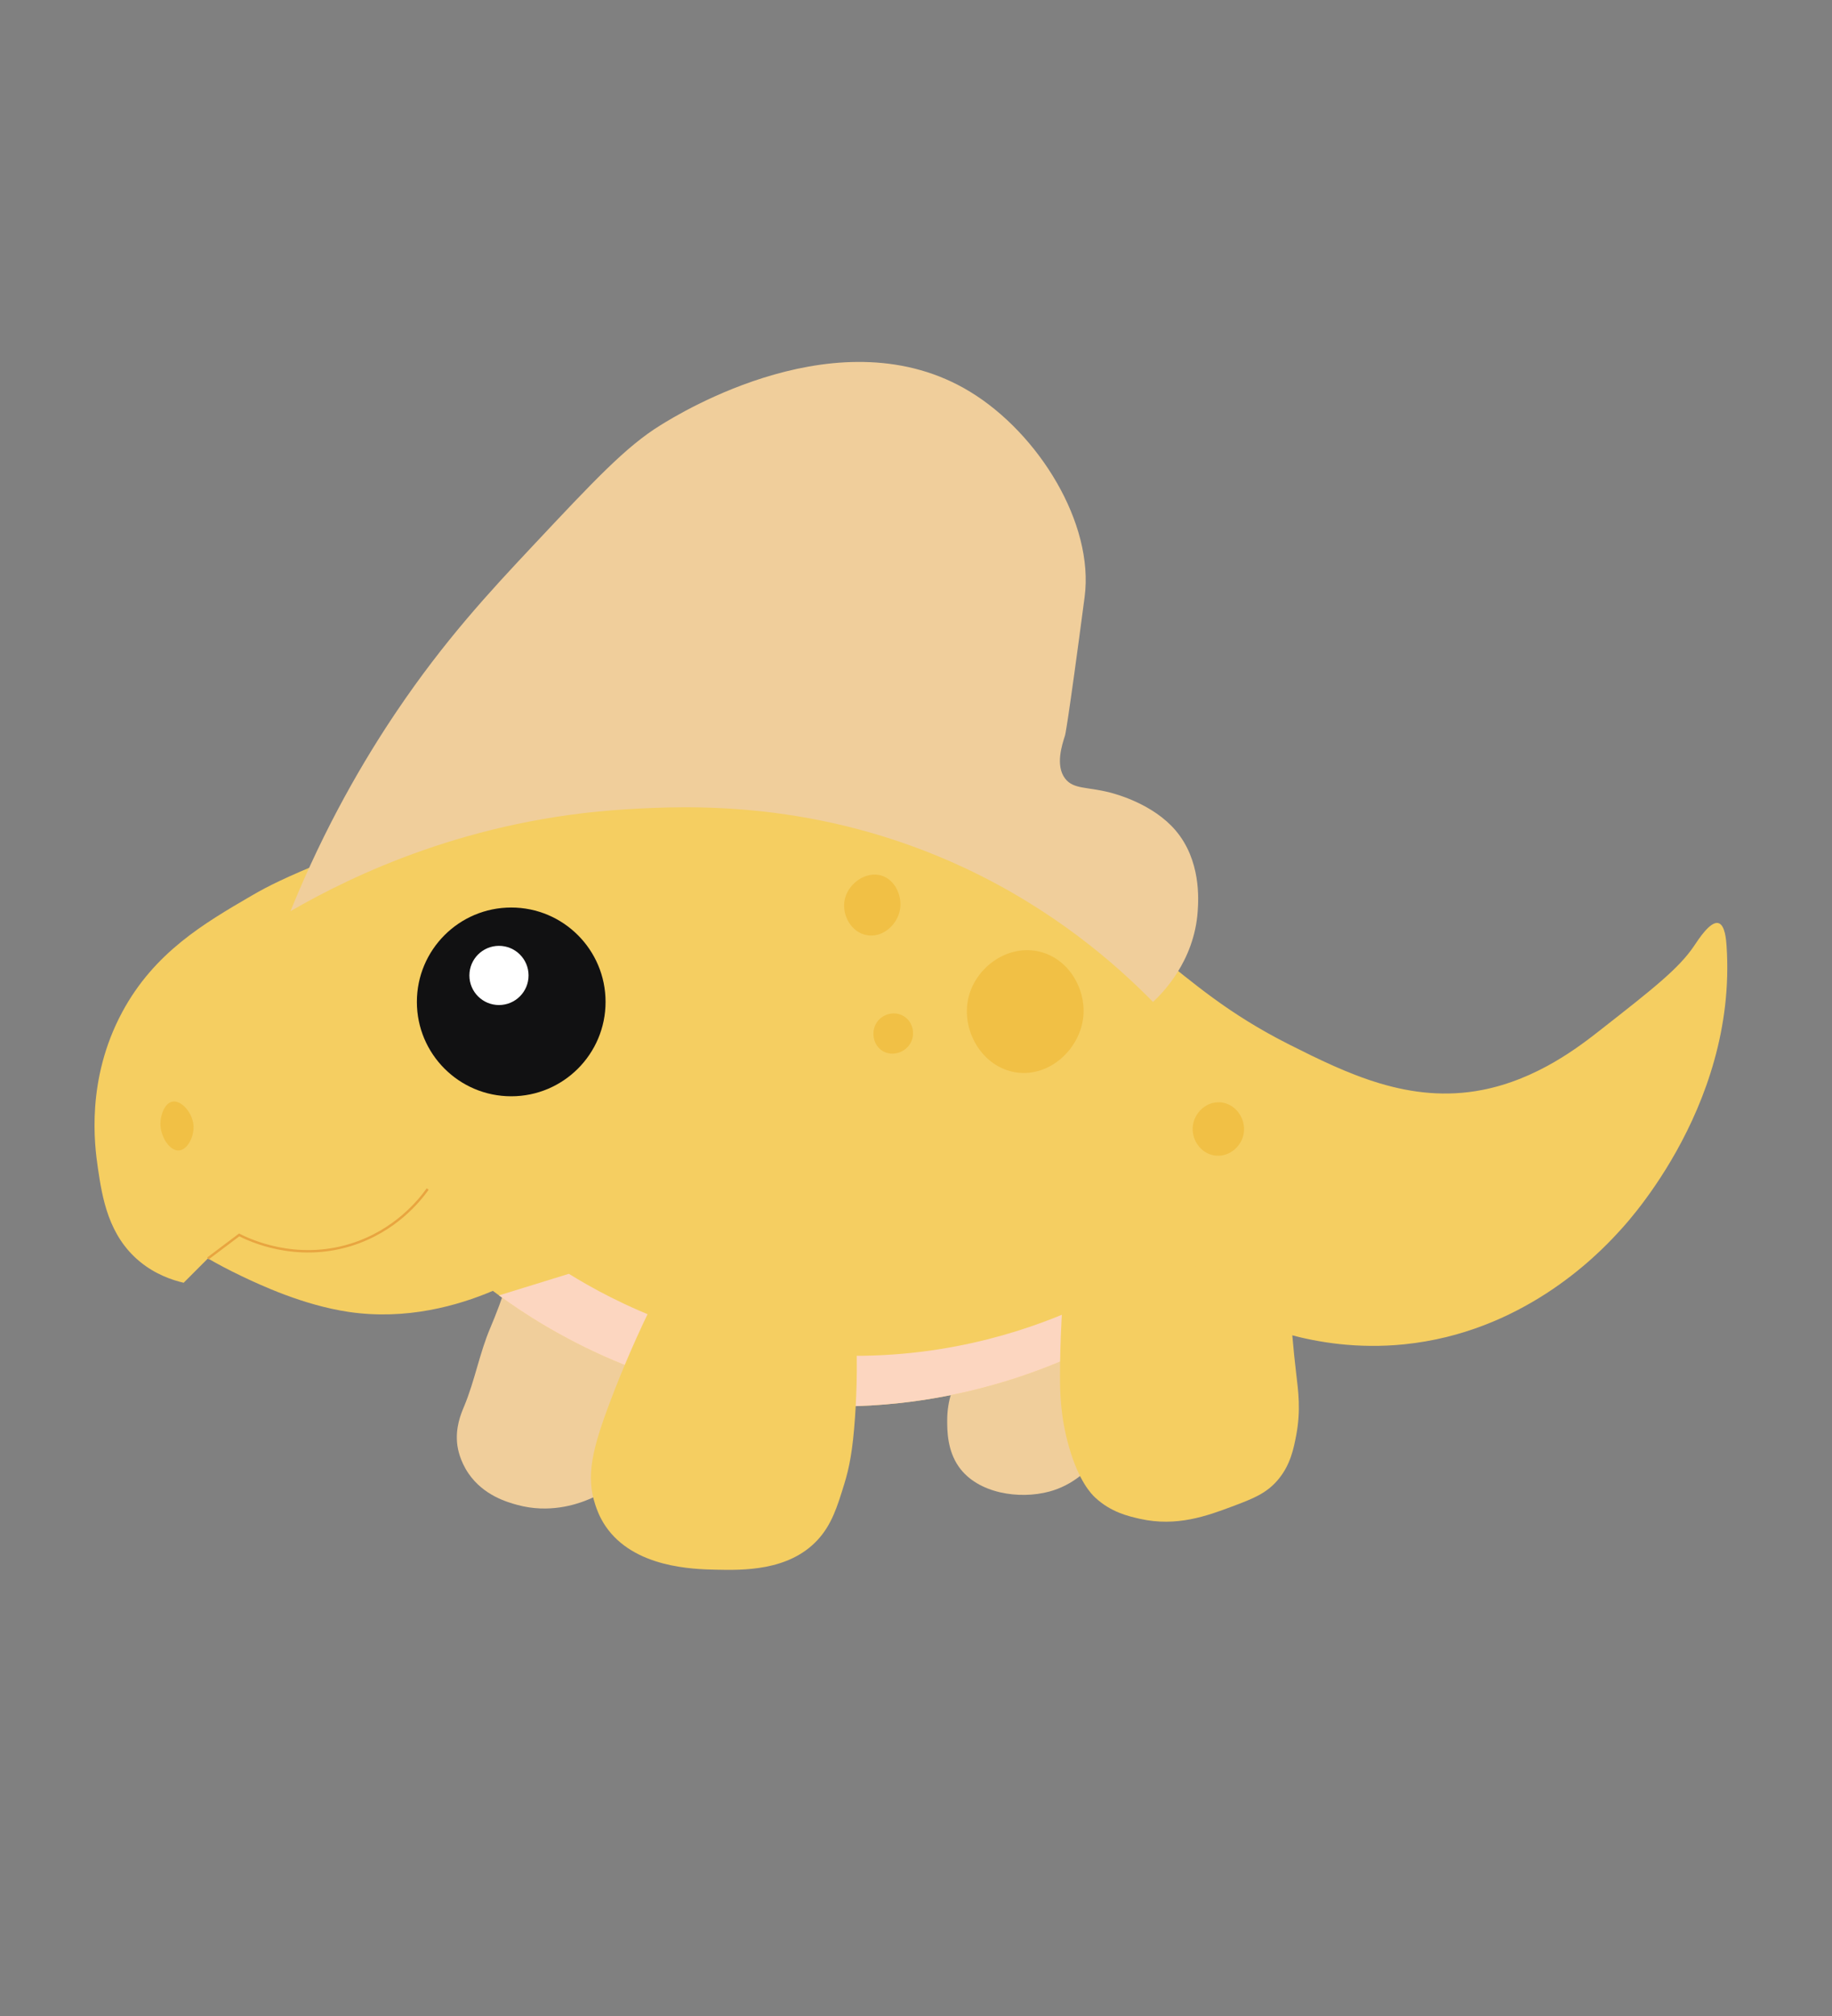 <?xml version="1.0" encoding="UTF-8"?>
<svg id="Layer_1" data-name="Layer 1" xmlns="http://www.w3.org/2000/svg" viewBox="0 0 561.01 617.13">
  <rect x="0" y="0" width="561.01" height="617.13" fill="#808080" stroke="none"/>
  <defs>
    <style>
      .cls-1 {
        fill: #f0ce9b;
      }

      .cls-2 {
        fill: #111112;
      }

      .cls-3 {
        fill: #f1c045;
      }

      .cls-4 {
        fill: none;
        stroke: #e8a540;
        stroke-miterlimit: 10;
        stroke-width: .74px;
      }

      .cls-5 {
        fill: #fff;
      }

      .cls-6 {
        fill: #f5ce61;
      }

      .cls-7 {
        fill: #fcd6c0;
      }
    </style>
  </defs>
  <path class="cls-1" d="M213.09,401.13c-.56,9.62-3.08,27.1-15.05,42.76-3.89,5.09-9.28,11.95-18.98,15.56-2.57.96-10.86,3.91-20.69,1.2-2.94-.81-10.23-2.82-14.88-9.58-2.73-3.97-3.31-7.78-3.42-8.55-.76-5.46,1.14-9.83,2.05-12.02,3.27-7.8,4.72-16.29,8.04-24.07,3.42-8.04,7.7-19.99,11.12-36.77,17.27,10.49,34.55,20.98,51.82,31.47Z"/>
  <path class="cls-1" d="M302.71,392.93c-3.04,11.26-6.19,19.9-8.55,25.83-2.12,5.32-4.11,9.68-4.1,16.08,0,3.01,0,9.15,3.59,14.2,5.83,8.21,18.6,10.01,27.71,7.53,14.04-3.82,20.27-18.06,24.12-26.85,6.41-14.65,6.02-28.45,4.96-36.77h-47.72Z"/>
  <path class="cls-6" d="M495.51,377.29c-6.94,7.6-29.71,30.57-65.45,34.21-14.3,1.46-26.49-.61-35.2-2.97-14.87-1.66-29.74-3.31-44.62-4.96-.71.45-1.49.93-2.35,1.44-14.73,8.92-50.39,27.42-98.79,25.33-48.61-2.1-82.6-23.79-96.3-33.82-.67-.49-1.29-.95-1.87-1.38-10.68,4.53-26.47,9.05-44.12,6.45-14.05-2.07-27.39-8.38-32.72-10.91-4.36-2.07-7.9-4.01-10.42-5.46-2.48,2.48-4.95,4.96-7.43,7.44-3.47-.81-8.59-2.51-13.39-6.45-9.67-7.93-11.54-19.55-12.89-28.76-1.01-6.92-3.65-26.93,7.44-47.59,9.83-18.32,25.12-27.23,39.66-35.7,5.1-2.97,10.13-5.47,23.31-10.91,23.64-9.75,41.62-17.17,59.49-21.81,11.66-3.03,45.18-11.4,84.28-4.47,51.43,9.12,92.31,41.12,110.07,55.03,11.06,8.67,21.61,18.18,40.65,27.77,17.66,8.88,36.78,18.19,59,13.88,16.95-3.29,29.81-13.34,36.19-18.34,16.08-12.59,24.12-18.88,28.75-25.8,1.35-2,4.96-7.65,7.44-6.93,2.05.59,2.36,5.27,2.48,6.93,3.4,50.56-33.22,87.77-33.22,87.77Z"/>
  <path class="cls-1" d="M353.09,306.69c2.69-2.49,12.64-12.3,13.68-27.78.24-3.5,1.05-15.62-6.84-24.79-6.82-7.94-17.84-10.96-20.09-11.54-6.98-1.79-11.13-.93-13.68-4.27-3.06-4.03-.91-10.38,0-13.25,0,0,.69-2.17,5.98-42.31,2.97-22.49-14.07-50.04-35.05-62.82-39.47-24.06-88.93,6.57-94.88,10.26-10.56,6.54-20.14,16.75-39.32,37.18-12.94,13.78-26.76,28.63-41.46,50.43-9.85,14.6-21.88,34.99-32.48,61.12,19.17-11.09,55.07-28.33,103-31.2,18.45-1.1,58.63-3.02,103.43,17.95,27.3,12.78,46.27,29.37,57.7,41.03Z"/>
  <path class="cls-4" d="M130.97,363.97c-2.35,3.29-9.83,12.85-23.55,17.09-17,5.26-31.16-1.51-34.18-3.04l-9.57,7.2"/>
  <path class="cls-3" d="M54.82,352.16c2.64-.21,4.73-4.34,4.42-7.78-.34-3.83-3.73-7.7-6.46-7.16-2.47.48-3.84,4.47-3.63,7.47.26,3.57,2.9,7.69,5.66,7.47Z"/>
  <path class="cls-3" d="M275.38,279.41c1.29-4.52-1.01-9.97-5.36-11.36-4.97-1.6-10.79,2.68-11.47,8.04-.55,4.3,2.2,9.37,6.97,10.18,4.63.79,8.71-2.84,9.86-6.86Z"/>
  <path class="cls-3" d="M276.88,311.14c2.7,1.73,3.39,5.3,2.07,7.93-1.54,3.06-5.59,4.46-8.61,2.68-3.13-1.85-3.76-6.32-1.61-9.11,1.82-2.36,5.41-3.26,8.15-1.5Z"/>
  <path class="cls-3" d="M318.36,291.31c8.9,2.16,14.16,11.32,13.4,19.72-.9,9.91-10.16,18.72-20.47,17.26-10.5-1.49-17.18-12.94-14.69-23.05,2.3-9.29,12.07-16.28,21.76-13.93Z"/>
  <path class="cls-3" d="M380.9,346.7c.6-4.38-2.6-8.92-7.18-9.27-4.41-.34-8.2,3.35-8.48,7.66-.27,4.13,2.73,8.25,7.09,8.66,4.33.41,8.02-3.03,8.57-7.05Z"/>
  <path class="cls-7" d="M347.89,405.02c-14.73,8.92-50.39,27.42-98.79,25.33-48.61-2.1-82.6-23.79-96.3-33.82,7.14-2.21,14.27-4.41,21.4-6.61,13.11,8.13,42.89,24.11,83.89,25.06,33.94.8,60.07-9.09,73.75-15.42,5.35,1.82,10.71,3.64,16.06,5.46Z"/>
  <circle class="cls-2" cx="156.55" cy="306.69" r="28.89"/>
  <circle class="cls-5" cx="152.8" cy="298.59" r="9.06"/>
  <path class="cls-6" d="M201.29,396.17c-6.35,12.63-11,23.78-14.37,32.67-5.56,14.68-7.55,23-4.62,31.81.45,1.35,1.28,3.77,3.12,6.5,8.67,12.79,26.99,13.19,33.65,13.34,8.34.18,22.38.49,31.26-9.06,4.37-4.7,6.09-10.27,8.24-17.27,1.51-4.91,2.55-10.15,3.25-20.18.57-8.14.91-19.26,0-32.67-20.18-1.71-40.36-3.42-60.54-5.13Z"/>
  <path class="cls-6" d="M394.56,391.21c.6,12.76,1.59,22.66,2.39,29.42.63,5.29,1.43,11.06,0,18.64-.78,4.11-1.74,8.92-5.3,13.34-3.59,4.46-7.88,6.13-14.37,8.55-7.52,2.81-16.9,6.31-28.22,3.76-3.43-.77-8.86-2-13.68-6.5-1.1-1.03-4.98-4.85-8.04-15.56-2.66-9.3-2.75-16.97-2.74-22.06.03-9.46.48-22.29,2.22-37.8,22.58,2.74,45.15,5.47,67.73,8.21Z"/>
</svg>
